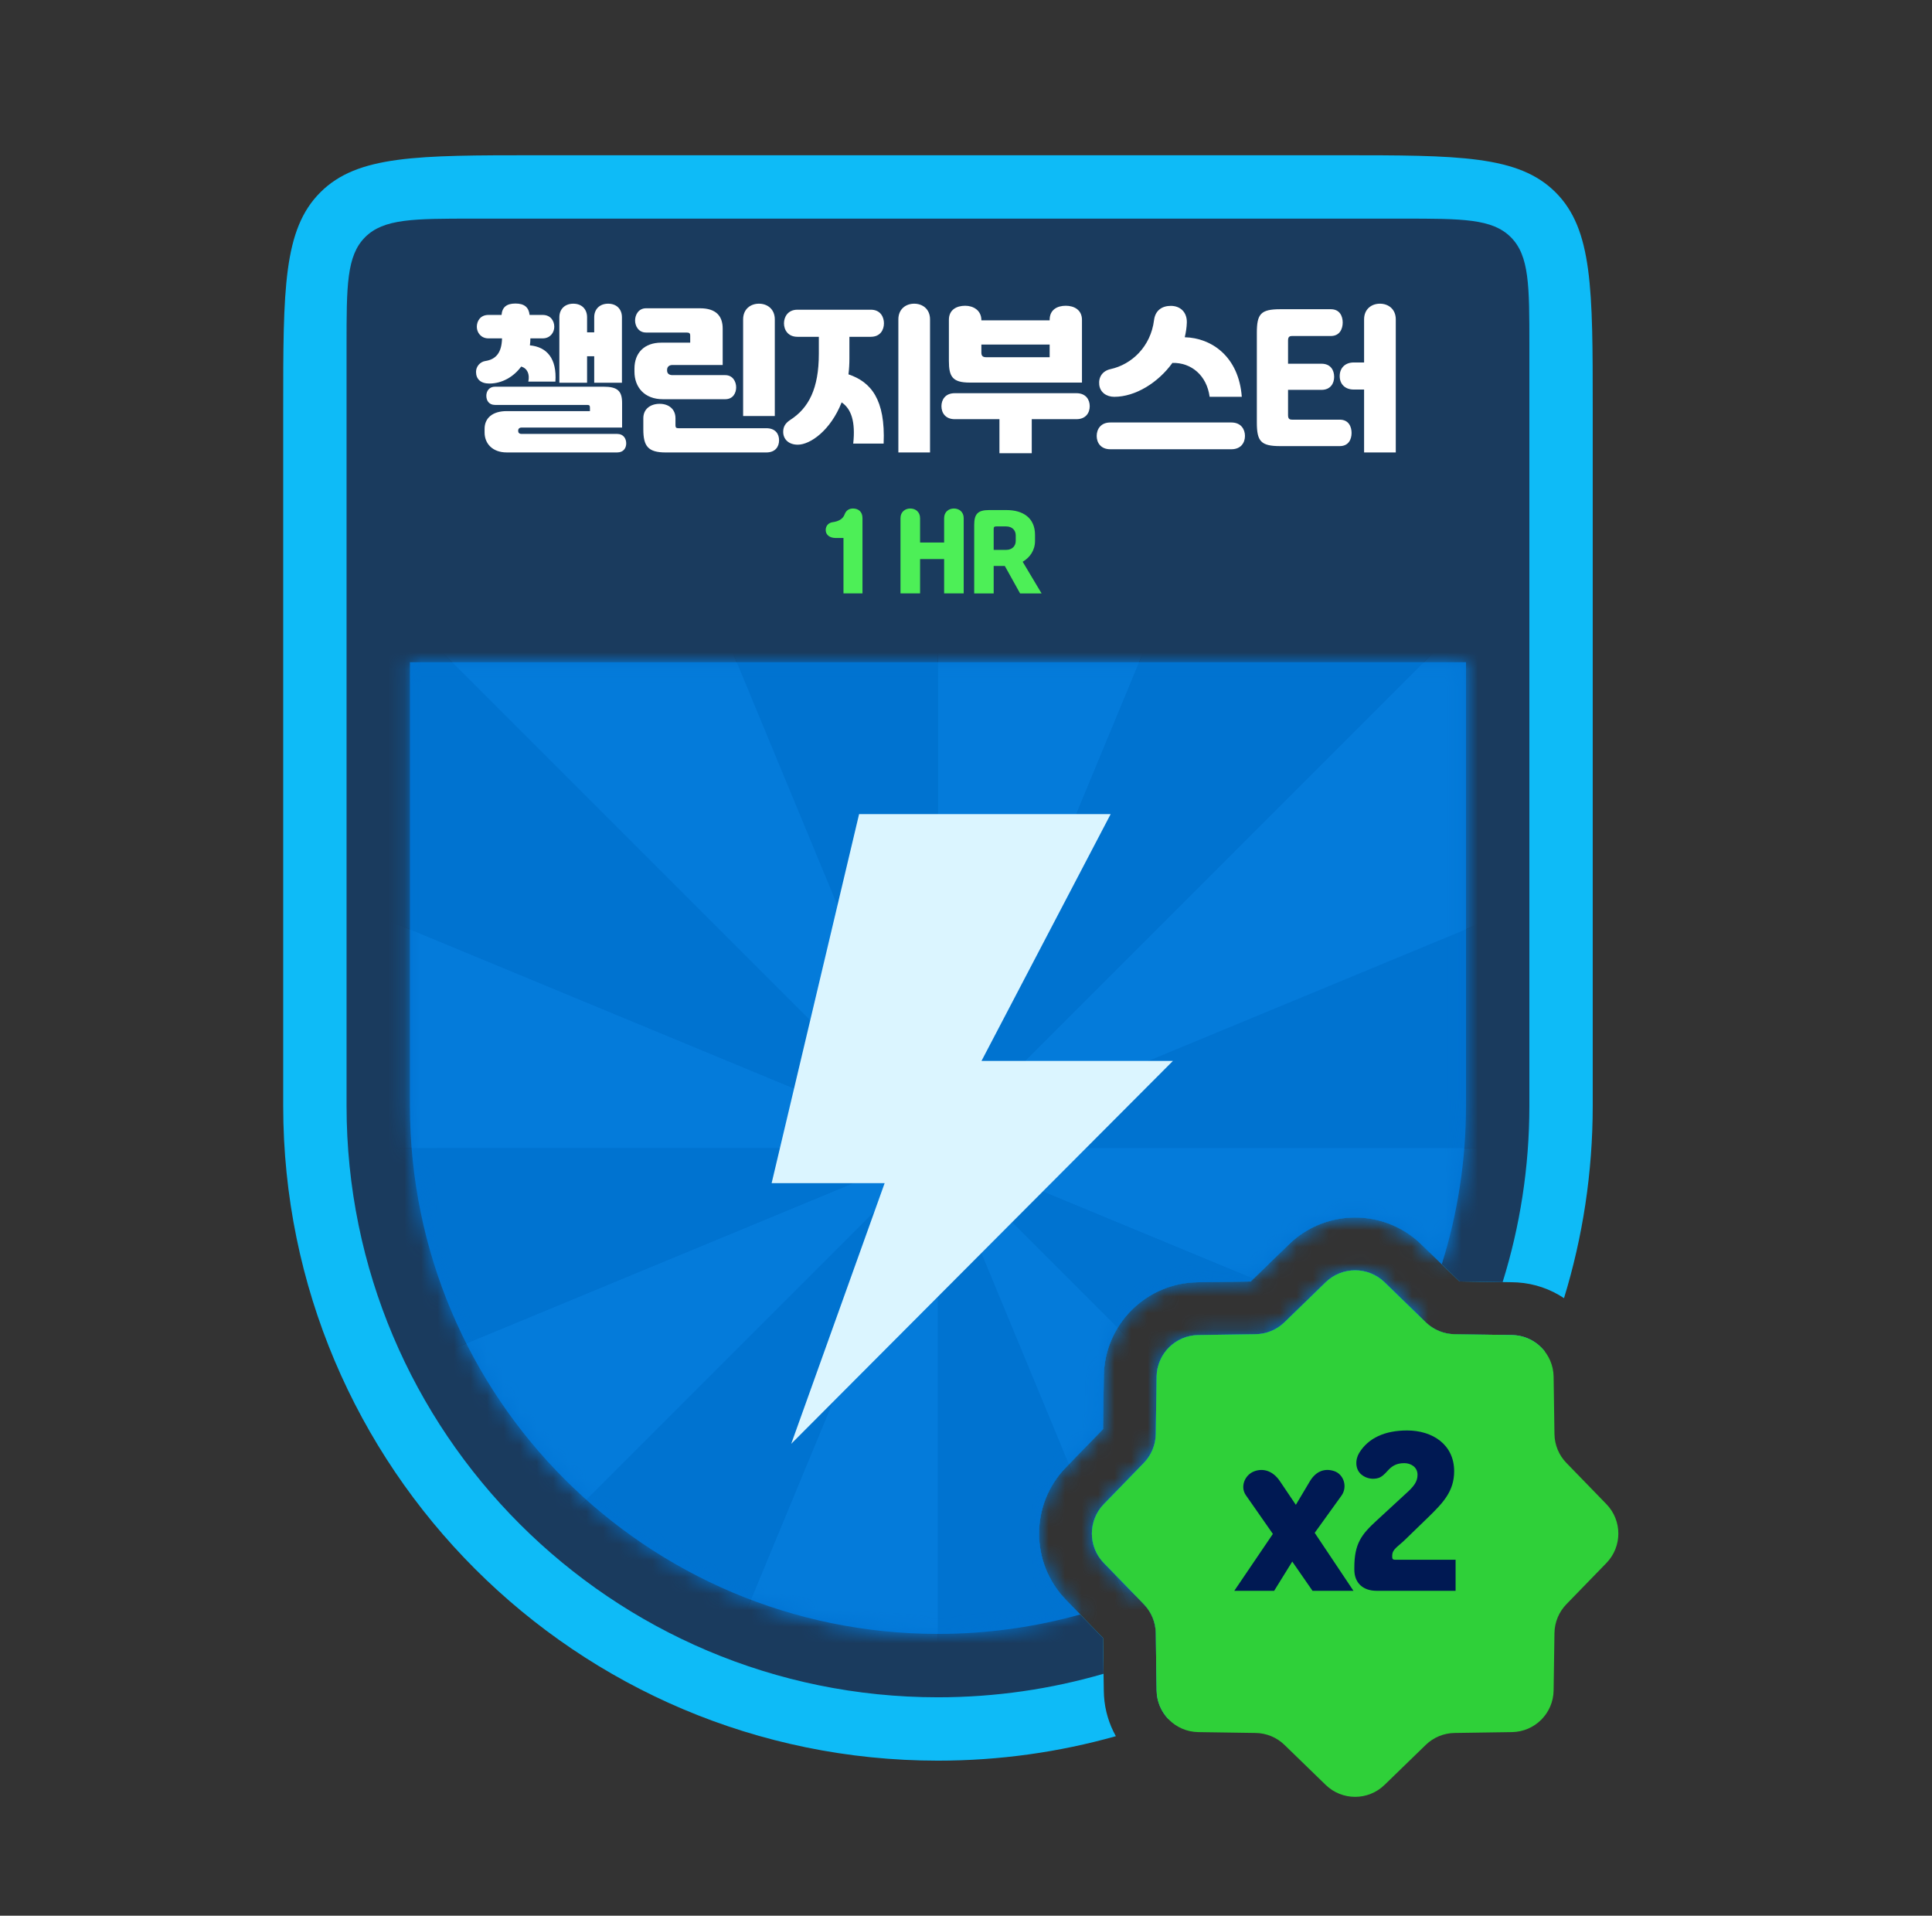 <svg width="117" height="116" viewBox="0 0 117 116" fill="none" xmlns="http://www.w3.org/2000/svg">
<rect x="0" y="0" width="117" height="116" fill="#333333" stroke="none"/>
<path d="M81.105 9.4C88.34 9.4 91.958 9.4 94.206 11.648C96.454 13.895 96.454 17.514 96.454 24.749V66.959C96.454 71.012 95.845 74.923 94.715 78.606C93.9 78.063 92.939 77.721 91.903 77.654L91.613 77.643L88.387 77.595L86.073 75.348L85.86 75.151C83.692 73.246 80.437 73.246 78.269 75.151L78.056 75.348L75.741 77.595L72.516 77.643C69.501 77.688 67.05 80.046 66.857 83.022L66.846 83.312L66.798 86.538L64.551 88.852C62.383 91.085 62.383 94.637 64.551 96.87L66.798 99.184L66.846 102.41L66.857 102.7C66.914 103.578 67.169 104.402 67.575 105.129C64.15 106.094 60.536 106.611 56.802 106.611C34.903 106.611 17.15 88.858 17.15 66.959V24.749C17.15 17.514 17.15 13.895 19.398 11.648C21.645 9.4 25.264 9.4 32.499 9.4H81.105ZM80.282 77.643C81.275 76.679 82.854 76.679 83.847 77.643L86.343 80.065L86.433 80.148C86.889 80.551 87.475 80.779 88.086 80.788L91.565 80.84L91.694 80.845C92.456 80.894 93.125 81.277 93.561 81.848C89.411 92.083 81.112 100.191 70.749 104.086C70.321 103.636 70.053 103.031 70.043 102.362L69.991 98.883C69.981 98.231 69.723 97.608 69.269 97.14L66.846 94.643C65.882 93.65 65.882 92.072 66.846 91.079L69.269 88.583C69.694 88.144 69.948 87.568 69.986 86.961L69.991 86.839L70.043 83.359C70.064 81.977 71.18 80.861 72.562 80.84L76.042 80.788C76.653 80.779 77.24 80.551 77.696 80.148L77.786 80.065L80.282 77.643Z" fill="#0EBBF7"/>
<path d="M84.942 13.238C88.56 13.238 90.369 13.238 91.493 14.362C92.617 15.486 92.617 17.296 92.617 20.913V66.96C92.617 70.677 92.049 74.262 90.998 77.634L88.387 77.596L86.073 75.349L85.86 75.152C83.692 73.247 80.437 73.247 78.269 75.152L78.056 75.349L75.741 77.596L72.516 77.644C69.501 77.689 67.05 80.047 66.857 83.023L66.846 83.314L66.798 86.539L64.551 88.853C62.383 91.086 62.383 94.638 64.551 96.871L66.798 99.185L66.829 101.35C63.647 102.276 60.283 102.774 56.802 102.774C37.022 102.774 20.987 86.74 20.987 66.96V20.913C20.987 17.295 20.988 15.486 22.111 14.362C23.235 13.238 25.044 13.238 28.662 13.238H84.942ZM80.282 77.644C81.275 76.68 82.854 76.68 83.847 77.644L86.343 80.066L86.433 80.149C86.889 80.552 87.475 80.78 88.086 80.789L89.837 80.814C86.12 89.667 78.95 96.71 70.011 100.259L69.991 98.884C69.981 98.232 69.723 97.609 69.269 97.141L66.846 94.644C65.882 93.651 65.882 92.073 66.846 91.08L69.269 88.584C69.694 88.145 69.948 87.569 69.986 86.962L69.991 86.84L70.043 83.36C70.064 81.978 71.18 80.862 72.562 80.841L76.042 80.789C76.653 80.78 77.24 80.552 77.696 80.149L77.786 80.066L80.282 77.644Z" fill="#1A3B5E"/>
<path d="M88.779 66.959C88.779 70.302 88.265 73.524 87.314 76.553L86.073 75.348L85.86 75.151C83.692 73.246 80.437 73.246 78.269 75.151L78.056 75.348L75.741 77.595L72.516 77.643C69.501 77.688 67.05 80.046 66.857 83.022L66.846 83.312L66.798 86.538L64.551 88.852C62.383 91.085 62.383 94.637 64.551 96.87L65.416 97.761C62.675 98.525 59.787 98.936 56.803 98.936C39.142 98.936 24.825 84.62 24.825 66.959V40.098H88.779V66.959ZM80.282 77.643C81.275 76.679 82.854 76.679 83.847 77.643L86.087 79.816C82.737 87.435 76.503 93.497 68.766 96.621L66.846 94.643C65.882 93.65 65.882 92.072 66.846 91.079L69.269 88.583C69.694 88.144 69.948 87.568 69.986 86.961L69.991 86.839L70.043 83.359C70.064 81.977 71.18 80.861 72.562 80.84L76.042 80.788C76.653 80.779 77.24 80.551 77.696 80.148L77.786 80.065L80.282 77.643Z" fill="#0072D2"/>
<mask id="mask0_7286_91037" style="mask-type:alpha" maskUnits="userSpaceOnUse" x="24" y="40" width="65" height="59">
<path d="M88.779 66.959C88.779 70.302 88.265 73.524 87.313 76.553L86.073 75.348L85.86 75.151C83.692 73.246 80.437 73.246 78.269 75.151L78.056 75.348L75.741 77.595L72.516 77.643C69.501 77.688 67.05 80.046 66.857 83.022L66.846 83.312L66.798 86.538L64.551 88.852C62.383 91.085 62.383 94.637 64.551 96.87L65.416 97.761C62.675 98.525 59.787 98.936 56.803 98.936C39.142 98.936 24.825 84.62 24.825 66.959V40.098H88.779V66.959ZM80.282 77.643C81.275 76.679 82.854 76.679 83.847 77.643L86.087 79.816C82.737 87.435 76.503 93.497 68.766 96.621L66.846 94.643C65.882 93.65 65.882 92.072 66.846 91.079L69.269 88.583C69.694 88.144 69.948 87.568 69.986 86.961L69.991 86.839L70.043 83.359C70.064 81.977 71.18 80.861 72.562 80.84L76.042 80.788C76.653 80.779 77.24 80.551 77.696 80.148L77.786 80.065L80.282 77.643Z" fill="#0072D2"/>
</mask>
<g mask="url(#mask0_7286_91037)">
<path d="M93.345 69.518V54.381L56.801 69.518H93.345Z" fill="#0073D0"/>
<path d="M56.802 69.518L41.666 106.061H56.802V69.518Z" fill="#047BDA"/>
<path d="M20.259 84.654V106.061L56.802 69.518L20.259 84.654Z" fill="#047BDA"/>
<path d="M56.801 69.518V106.061H71.938L56.801 69.518Z" fill="#0073D0"/>
<path d="M56.801 69.518L93.345 54.381V32.975H93.344L56.801 69.518Z" fill="#047BDA"/>
<path d="M56.801 69.518L93.345 84.654V69.518H56.801Z" fill="#047BDA"/>
<path d="M93.345 106.061V84.654L56.801 69.518L93.345 106.061Z" fill="#0073D0"/>
<path d="M71.938 106.061H93.345L56.801 69.518L71.938 106.061Z" fill="#047BDA"/>
<path d="M56.802 69.518L20.259 106.061H41.666L56.802 69.518Z" fill="#0073D0"/>
<path d="M56.801 69.518L71.938 32.975H56.801V69.518Z" fill="#047BDA"/>
<path d="M56.801 32.975H41.664L56.801 69.518V32.975Z" fill="#0073D0"/>
<path d="M56.802 69.518H20.259V84.654L56.802 69.518Z" fill="#0073D0"/>
<path d="M56.801 69.518L93.344 32.975H71.938L56.801 69.518Z" fill="#0073D0"/>
<path d="M56.802 69.518L20.259 54.381V69.518H56.802Z" fill="#047BDA"/>
<path d="M56.802 69.518L20.259 32.975V54.381L56.802 69.518Z" fill="#0073D0"/>
<path d="M56.802 69.518L41.665 32.975H20.259L56.802 69.518Z" fill="#047BDA"/>
<path d="M59.439 64.24L67.261 49.295L52.026 49.295L46.729 71.642H53.573L47.916 87.425L71.032 64.24H59.439Z" fill="#DBF5FF"/>
</g>
<path d="M83.567 18.389C84.076 18.389 84.527 18.715 84.527 19.338V27.397H82.608V23.588H81.984C81.457 23.588 81.131 23.262 81.131 22.773C81.131 22.293 81.447 21.948 81.984 21.948H82.608V19.338C82.608 18.715 83.059 18.389 83.567 18.389ZM78.253 25.411H81.131C81.687 25.411 81.85 25.852 81.85 26.217C81.85 26.591 81.677 27.013 81.131 27.013H77.533C76.344 27.013 76.113 26.716 76.113 25.574V20.154C76.113 19.012 76.344 18.724 77.533 18.724H80.593C81.15 18.724 81.313 19.166 81.313 19.53C81.313 19.904 81.14 20.346 80.593 20.346H78.253C78.08 20.346 78.003 20.403 78.003 20.624V22.024H80.027C80.584 22.024 80.795 22.418 80.795 22.821C80.795 23.214 80.574 23.607 80.027 23.607H78.003V25.133C78.003 25.353 78.08 25.411 78.253 25.411Z" fill="white"/>
<path d="M67.479 24.028C67.009 24.028 66.616 23.759 66.568 23.289C66.52 22.829 66.769 22.455 67.259 22.349C68.525 22.071 69.686 20.997 69.887 19.385C69.964 18.78 70.386 18.521 70.904 18.521C71.48 18.521 71.892 18.905 71.873 19.538C71.864 19.836 71.816 20.133 71.748 20.421C73.36 20.459 75.02 21.582 75.202 24.028H73.254C73.082 22.733 72.142 21.946 71 21.975C70.127 23.184 68.746 24.028 67.479 24.028ZM67.24 25.582H74.569C75.164 25.582 75.394 26.004 75.394 26.398C75.394 26.8 75.154 27.203 74.569 27.203H67.24C66.654 27.203 66.415 26.8 66.415 26.398C66.415 26.004 66.645 25.582 67.24 25.582Z" fill="white"/>
<path d="M65.523 23.166H58.731C57.675 23.166 57.464 22.802 57.464 21.852V19.367C57.464 18.744 57.944 18.514 58.452 18.514C58.932 18.514 59.431 18.782 59.431 19.387V19.396H63.566V19.367C63.566 18.744 64.036 18.514 64.544 18.514C65.033 18.514 65.523 18.753 65.523 19.367V23.166ZM63.566 21.631V20.864H59.431V21.344C59.431 21.535 59.498 21.631 59.728 21.631H63.566ZM57.819 23.809H65.187C65.763 23.809 65.993 24.203 65.993 24.596C65.993 24.999 65.753 25.382 65.187 25.382H62.482V27.445H60.525V25.382H57.819C57.253 25.382 57.013 24.999 57.013 24.596C57.013 24.203 57.244 23.809 57.819 23.809Z" fill="white"/>
<path d="M55.363 18.389C55.871 18.389 56.322 18.715 56.322 19.338V27.397H54.404V19.338C54.404 18.715 54.855 18.389 55.363 18.389ZM52.734 20.394H51.439V21.708C51.439 22.044 51.42 22.36 51.382 22.667C52.744 23.128 53.627 24.183 53.512 26.86H51.67C51.814 25.536 51.554 24.759 50.969 24.365C50.298 26.063 49.07 26.927 48.312 26.927C47.746 26.927 47.429 26.581 47.429 26.15C47.429 25.833 47.564 25.622 47.852 25.43C48.974 24.711 49.588 23.531 49.588 21.42V20.394H48.293C47.717 20.394 47.477 19.972 47.477 19.578C47.477 19.195 47.708 18.753 48.293 18.753H52.734C53.32 18.753 53.531 19.195 53.531 19.578C53.531 19.972 53.31 20.394 52.734 20.394Z" fill="white"/>
<path d="M46.921 25.19H45.003V19.338C45.003 18.715 45.453 18.389 45.962 18.389C46.47 18.389 46.921 18.715 46.921 19.338V25.19ZM43.919 24.173H40.139C39.036 24.173 38.422 23.454 38.422 22.504V22.322C38.422 21.363 39.026 20.749 40.043 20.749H41.798V20.326C41.798 20.173 41.741 20.135 41.559 20.135H39.122C38.661 20.135 38.46 19.732 38.46 19.406C38.46 19.06 38.671 18.667 39.122 18.667H42.393C43.372 18.667 43.765 19.146 43.765 19.895V22.101H40.724C40.551 22.101 40.398 22.188 40.398 22.399V22.437C40.398 22.639 40.551 22.715 40.724 22.715H43.919C44.379 22.715 44.581 23.108 44.581 23.454C44.581 23.79 44.398 24.173 43.919 24.173ZM46.403 27.397H40.321C39.247 27.397 38.959 27.023 38.959 25.996V25.325C38.959 24.749 39.41 24.452 39.947 24.452C40.484 24.452 40.906 24.759 40.906 25.325V25.756C40.906 25.891 40.954 25.929 41.089 25.929H46.403C46.96 25.929 47.18 26.274 47.18 26.658C47.18 27.051 46.95 27.397 46.403 27.397Z" fill="white"/>
<path d="M31.562 22.197C31.102 22.821 30.402 23.224 29.634 23.224C29.107 23.224 28.828 22.955 28.828 22.514C28.828 22.187 29.078 21.909 29.385 21.861C30.037 21.765 30.382 21.353 30.402 20.489H29.577C29.126 20.489 28.876 20.134 28.876 19.789C28.876 19.444 29.087 19.07 29.577 19.07H30.373C30.411 18.6 30.68 18.379 31.217 18.379C31.754 18.379 32.023 18.609 32.071 19.07H32.867C33.356 19.07 33.567 19.444 33.567 19.789C33.567 20.134 33.318 20.489 32.867 20.489H32.119C32.119 20.633 32.109 20.768 32.09 20.912C33.117 21.007 33.73 21.708 33.635 23.108H31.994C32.09 22.657 31.936 22.302 31.562 22.197ZM35.985 21.573H35.553V23.175H33.874V19.213C33.874 18.715 34.21 18.389 34.719 18.389C35.227 18.389 35.553 18.715 35.553 19.213V20.125H35.985V19.213C35.985 18.715 36.321 18.389 36.829 18.389C37.337 18.389 37.664 18.715 37.664 19.213V23.175H35.985V21.573ZM31.582 26.274H37.376C37.76 26.274 37.923 26.562 37.923 26.85C37.923 27.118 37.769 27.396 37.376 27.396H30.689C29.816 27.396 29.346 26.85 29.346 26.188V25.967C29.346 25.324 29.816 24.893 30.689 24.893H35.726V24.682C35.726 24.567 35.697 24.519 35.572 24.519H29.98C29.605 24.519 29.452 24.25 29.452 23.962C29.452 23.694 29.615 23.415 29.98 23.415H36.551C37.386 23.415 37.673 23.665 37.673 24.394V25.89H31.582C31.447 25.89 31.38 25.977 31.38 26.063V26.102C31.38 26.197 31.447 26.274 31.582 26.274Z" fill="white"/>
<path d="M63.077 35.933H61.776L60.85 34.269H60.176V35.933H58.996V31.794C58.996 31.132 59.204 30.885 59.894 30.885H60.953C61.949 30.885 62.68 31.357 62.68 32.387V32.755C62.68 33.325 62.369 33.757 61.932 34.016L63.077 35.933ZM60.176 32.042V33.297H60.925C61.31 33.297 61.512 33.049 61.512 32.755V32.416C61.512 32.122 61.31 31.875 60.925 31.875H60.343C60.211 31.875 60.176 31.904 60.176 32.042Z" fill="#4DEF57"/>
<path d="M57.175 35.931V33.853H55.719V35.931H54.533V31.378C54.533 30.992 54.816 30.791 55.126 30.791C55.437 30.791 55.719 30.992 55.719 31.378V32.852H57.175V31.378C57.175 30.992 57.458 30.791 57.768 30.791C58.079 30.791 58.361 30.992 58.361 31.378V35.931H57.175Z" fill="#4DEF57"/>
<path d="M51.149 31.148C51.235 30.912 51.414 30.791 51.656 30.791C51.989 30.791 52.231 30.992 52.231 31.372V35.931H51.08V32.575H50.596C50.274 32.575 50.004 32.408 50.004 32.092C50.004 31.827 50.188 31.654 50.418 31.62C50.729 31.58 51.04 31.453 51.149 31.148Z" fill="#4DEF57"/>
<path d="M80.282 77.642C81.275 76.679 82.853 76.679 83.846 77.642L86.343 80.066C86.811 80.52 87.434 80.778 88.086 80.788L91.565 80.84C92.948 80.861 94.065 81.977 94.085 83.36L94.137 86.839C94.147 87.491 94.405 88.115 94.859 88.582L97.283 91.079C98.246 92.072 98.246 93.65 97.283 94.643L94.859 97.139C94.405 97.607 94.147 98.231 94.137 98.883L94.085 102.362C94.065 103.745 92.948 104.861 91.565 104.882L88.086 104.934C87.434 104.944 86.811 105.202 86.343 105.656L83.846 108.079C82.853 109.043 81.275 109.043 80.282 108.079L77.786 105.656C77.318 105.202 76.694 104.944 76.042 104.934L72.563 104.882C71.18 104.861 70.064 103.745 70.043 102.362L69.991 98.883C69.982 98.231 69.723 97.607 69.269 97.139L66.846 94.643C65.882 93.65 65.882 92.072 66.846 91.079L69.269 88.582C69.723 88.115 69.982 87.491 69.991 86.839L70.043 83.36C70.064 81.977 71.18 80.861 72.563 80.84L76.042 80.788C76.694 80.778 77.318 80.52 77.786 80.066L80.282 77.642Z" fill="#2FD039"/>
<path d="M88.149 96.326H83.365C82.55 96.326 82.017 95.859 82.017 95.043V94.924C82.017 93.467 82.452 92.912 83.365 92.075L85.181 90.401C85.616 90.009 85.844 89.716 85.844 89.303C85.844 88.824 85.431 88.596 85.04 88.596C84.507 88.596 84.246 88.824 84.028 89.064C83.876 89.237 83.67 89.444 83.463 89.498C83.17 89.585 82.767 89.553 82.452 89.292C82.061 88.977 82.061 88.389 82.311 87.976C82.865 87.074 83.865 86.617 85.214 86.617C86.747 86.617 88.062 87.465 88.062 89.085C88.062 90.303 87.388 90.999 86.486 91.879L85.094 93.228C84.626 93.684 84.311 93.804 84.311 94.206V94.282C84.311 94.391 84.355 94.445 84.474 94.445H88.149V96.326Z" fill="#001953"/>
<path d="M79.617 92.816L81.965 96.328H79.486L78.258 94.556L77.16 96.328H74.746L77.084 92.881L75.453 90.544C75.083 90.022 75.388 89.294 75.964 89.087C76.529 88.88 77.105 89.087 77.508 89.685L78.475 91.12L79.323 89.696C79.693 89.076 80.226 88.891 80.791 89.076C81.367 89.261 81.628 90.022 81.237 90.566L79.617 92.816Z" fill="#001953"/>
</svg>
